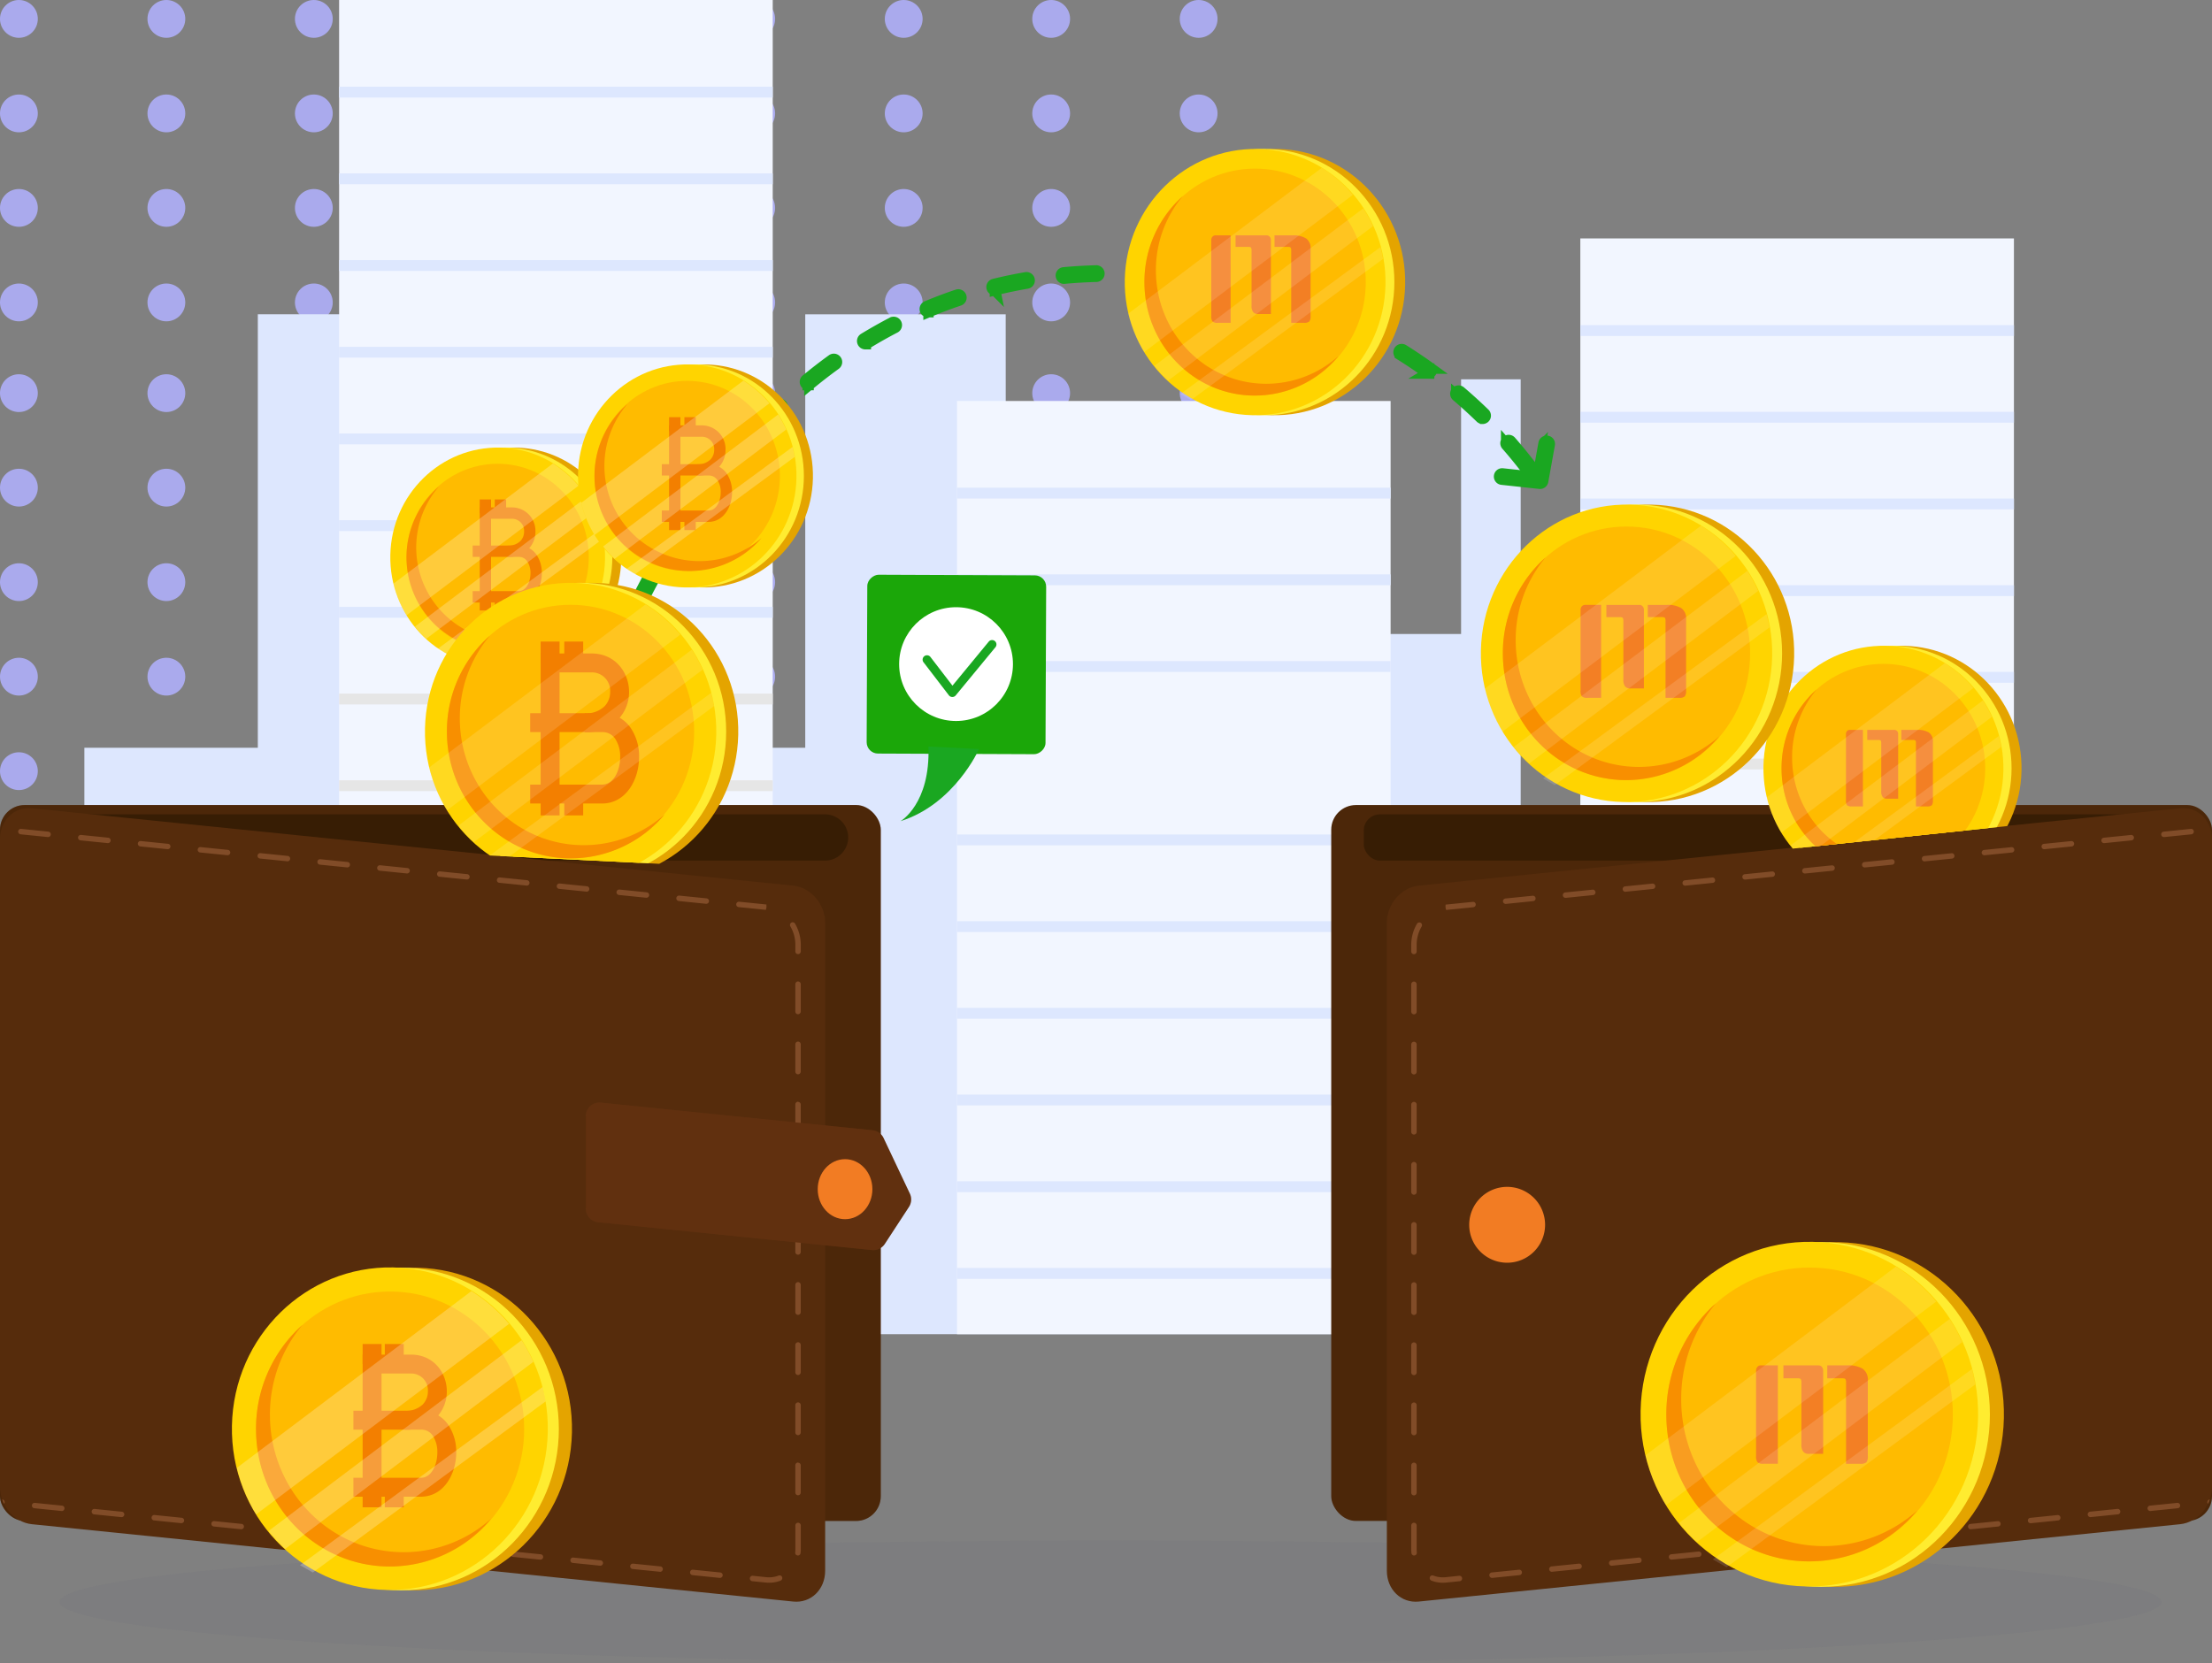 <svg id="Layer_1" data-name="Layer 1" xmlns="http://www.w3.org/2000/svg" xmlns:xlink="http://www.w3.org/1999/xlink" viewBox="0 0 585.001 439.999"><rect x="0" y="0" width="585.001" height="439.999" fill="#808080" stroke="none"/><defs><style>.cls-1{fill:none;}.cls-2{fill:#aaaaed;}.cls-3{fill:#dde7fe;}.cls-4{fill:#f2f6ff;}.cls-5{fill:#e6e6e6;}.cls-6{fill:#dde7ff;}.cls-7{fill:#6c6c7c;opacity:0.15;}.cls-14,.cls-18,.cls-31,.cls-7{isolation:isolate;}.cls-8{fill:#1ba709;}.cls-11,.cls-12,.cls-9{fill:#1aa721;}.cls-10{fill:#fff;}.cls-11,.cls-12{stroke:#1aa721;}.cls-11{stroke-width:3px;}.cls-12{stroke-width:2px;}.cls-13{fill:#562c0c;}.cls-14,.cls-15{fill:#371d04;}.cls-14{opacity:0.3;}.cls-16{fill:#814c28;}.cls-17{fill:#793c13;}.cls-18{opacity:0.2;}.cls-19{fill:#f27c23;}.cls-20{fill:#e4a400;}.cls-21{fill:#ffec30;}.cls-22{fill:#ffd400;}.cls-23{fill:#fb0;}.cls-24{fill:#f88f00;}.cls-25{fill:#f37f00;}.cls-26{opacity:0.231;}.cls-27{clip-path:url(#clip-path);}.cls-28{opacity:0.127;}.cls-29{fill:#4c2709;}.cls-30{clip-path:url(#clip-path-2);}.cls-32{fill:#f37f24;}</style><clipPath id="clip-path"><polygon class="cls-1" points="111.533 225.428 193.191 229.428 199.667 156.135 115.159 151.361 111.533 198.028 111.533 225.428"/></clipPath><clipPath id="clip-path-2"><polygon class="cls-1" points="465.67 225.377 534.859 218.1 534.859 170.616 477.015 170.616 464.023 191.633 465.67 225.377"/></clipPath></defs><g id="Group_3063" data-name="Group 3063"><circle id="Ellipse_9" data-name="Ellipse 9" class="cls-2" cx="44" cy="104" r="5"/><circle id="Ellipse_231" data-name="Ellipse 231" class="cls-2" cx="5" cy="104" r="5"/><circle id="Ellipse_120" data-name="Ellipse 120" class="cls-2" cx="44" cy="154" r="5"/><circle id="Ellipse_239" data-name="Ellipse 239" class="cls-2" cx="5" cy="154" r="5"/><circle id="Ellipse_205" data-name="Ellipse 205" class="cls-2" cx="44" cy="204" r="5"/><circle id="Ellipse_241" data-name="Ellipse 241" class="cls-2" cx="5" cy="204" r="5"/><circle id="Ellipse_65" data-name="Ellipse 65" class="cls-2" cx="200" cy="104" r="5"/><circle id="Ellipse_124" data-name="Ellipse 124" class="cls-2" cx="200" cy="154" r="5"/><circle id="Ellipse_213" data-name="Ellipse 213" class="cls-2" cx="200" cy="204" r="5"/><circle id="Ellipse_37" data-name="Ellipse 37" class="cls-2" cx="122" cy="104" r="5"/><circle id="Ellipse_121" data-name="Ellipse 121" class="cls-2" cx="122" cy="154" r="5"/><circle id="Ellipse_207" data-name="Ellipse 207" class="cls-2" cx="122" cy="204" r="5"/><circle id="Ellipse_66" data-name="Ellipse 66" class="cls-2" cx="278" cy="104" r="5"/><circle id="Ellipse_125" data-name="Ellipse 125" class="cls-2" cx="278" cy="154" r="5"/><circle id="Ellipse_217" data-name="Ellipse 217" class="cls-2" cx="278" cy="204" r="5"/><circle id="Ellipse_23" data-name="Ellipse 23" class="cls-2" cx="83" cy="104" r="5"/><circle id="Ellipse_122" data-name="Ellipse 122" class="cls-2" cx="83" cy="154" r="5"/><circle id="Ellipse_206" data-name="Ellipse 206" class="cls-2" cx="83" cy="204" r="5"/><circle id="Ellipse_67" data-name="Ellipse 67" class="cls-2" cx="239" cy="104" r="5"/><circle id="Ellipse_126" data-name="Ellipse 126" class="cls-2" cx="239" cy="154" r="5"/><circle id="Ellipse_215" data-name="Ellipse 215" class="cls-2" cx="239" cy="204" r="5"/><circle id="Ellipse_38" data-name="Ellipse 38" class="cls-2" cx="161" cy="104" r="5"/><circle id="Ellipse_123" data-name="Ellipse 123" class="cls-2" cx="161" cy="154" r="5"/><circle id="Ellipse_211" data-name="Ellipse 211" class="cls-2" cx="161" cy="204" r="5"/><circle id="Ellipse_68" data-name="Ellipse 68" class="cls-2" cx="317" cy="104" r="5"/><circle id="Ellipse_134" data-name="Ellipse 134" class="cls-2" cx="317" cy="154" r="5"/><circle id="Ellipse_219" data-name="Ellipse 219" class="cls-2" cx="317" cy="204" r="5"/><circle id="Ellipse_15" data-name="Ellipse 15" class="cls-2" cx="44" cy="5" r="5"/><circle id="Ellipse_232" data-name="Ellipse 232" class="cls-2" cx="5" cy="5" r="5"/><circle id="Ellipse_43" data-name="Ellipse 43" class="cls-2" cx="200" cy="5" r="5"/><circle id="Ellipse_27" data-name="Ellipse 27" class="cls-2" cx="122" cy="5" r="5"/><circle id="Ellipse_51" data-name="Ellipse 51" class="cls-2" cx="278" cy="5" r="5"/><circle id="Ellipse_19" data-name="Ellipse 19" class="cls-2" cx="83" cy="5" r="5"/><circle id="Ellipse_44" data-name="Ellipse 44" class="cls-2" cx="239" cy="5" r="5"/><circle id="Ellipse_28" data-name="Ellipse 28" class="cls-2" cx="161" cy="5" r="5"/><circle id="Ellipse_59" data-name="Ellipse 59" class="cls-2" cx="317" cy="5" r="5"/><circle id="Ellipse_12" data-name="Ellipse 12" class="cls-2" cx="44" cy="55" r="5"/><circle id="Ellipse_233" data-name="Ellipse 233" class="cls-2" cx="5" cy="55" r="5"/><circle id="Ellipse_45" data-name="Ellipse 45" class="cls-2" cx="200" cy="55" r="5"/><circle id="Ellipse_33" data-name="Ellipse 33" class="cls-2" cx="122" cy="55" r="5"/><circle id="Ellipse_52" data-name="Ellipse 52" class="cls-2" cx="278" cy="55" r="5"/><circle id="Ellipse_21" data-name="Ellipse 21" class="cls-2" cx="83" cy="55" r="5"/><circle id="Ellipse_46" data-name="Ellipse 46" class="cls-2" cx="239" cy="55" r="5"/><circle id="Ellipse_34" data-name="Ellipse 34" class="cls-2" cx="161" cy="55" r="5"/><circle id="Ellipse_60" data-name="Ellipse 60" class="cls-2" cx="317" cy="55" r="5"/><circle id="Ellipse_10" data-name="Ellipse 10" class="cls-2" cx="44" cy="129" r="5"/><circle id="Ellipse_235" data-name="Ellipse 235" class="cls-2" cx="5" cy="129" r="5"/><circle id="Ellipse_127" data-name="Ellipse 127" class="cls-2" cx="44" cy="179" r="5"/><circle id="Ellipse_240" data-name="Ellipse 240" class="cls-2" cx="5" cy="179" r="5"/><circle id="Ellipse_208" data-name="Ellipse 208" class="cls-2" cx="44" cy="229" r="5"/><circle id="Ellipse_242" data-name="Ellipse 242" class="cls-2" cx="5" cy="229" r="5"/><circle id="Ellipse_69" data-name="Ellipse 69" class="cls-2" cx="200" cy="129" r="5"/><circle id="Ellipse_128" data-name="Ellipse 128" class="cls-2" cx="200" cy="179" r="5"/><circle id="Ellipse_214" data-name="Ellipse 214" class="cls-2" cx="200" cy="229" r="5"/><circle id="Ellipse_39" data-name="Ellipse 39" class="cls-2" cx="122" cy="129" r="5"/><circle id="Ellipse_129" data-name="Ellipse 129" class="cls-2" cx="122" cy="179" r="5"/><circle id="Ellipse_209" data-name="Ellipse 209" class="cls-2" cx="122" cy="229" r="5"/><circle id="Ellipse_70" data-name="Ellipse 70" class="cls-2" cx="278" cy="129" r="5"/><circle id="Ellipse_130" data-name="Ellipse 130" class="cls-2" cx="278" cy="179" r="5"/><circle id="Ellipse_218" data-name="Ellipse 218" class="cls-2" cx="278" cy="229" r="5"/><circle id="Ellipse_24" data-name="Ellipse 24" class="cls-2" cx="83" cy="129" r="5"/><circle id="Ellipse_131" data-name="Ellipse 131" class="cls-2" cx="83" cy="179" r="5"/><circle id="Ellipse_210" data-name="Ellipse 210" class="cls-2" cx="83" cy="229" r="5"/><circle id="Ellipse_71" data-name="Ellipse 71" class="cls-2" cx="239" cy="129" r="5"/><circle id="Ellipse_132" data-name="Ellipse 132" class="cls-2" cx="239" cy="179" r="5"/><circle id="Ellipse_216" data-name="Ellipse 216" class="cls-2" cx="239" cy="229" r="5"/><circle id="Ellipse_40" data-name="Ellipse 40" class="cls-2" cx="161" cy="129" r="5"/><circle id="Ellipse_133" data-name="Ellipse 133" class="cls-2" cx="161" cy="179" r="5"/><circle id="Ellipse_212" data-name="Ellipse 212" class="cls-2" cx="161" cy="229" r="5"/><circle id="Ellipse_72" data-name="Ellipse 72" class="cls-2" cx="317" cy="129" r="5"/><circle id="Ellipse_135" data-name="Ellipse 135" class="cls-2" cx="317" cy="179" r="5"/><circle id="Ellipse_220" data-name="Ellipse 220" class="cls-2" cx="317" cy="229" r="5"/><circle id="Ellipse_16" data-name="Ellipse 16" class="cls-2" cx="44" cy="30" r="5"/><circle id="Ellipse_236" data-name="Ellipse 236" class="cls-2" cx="5" cy="30" r="5"/><circle id="Ellipse_48" data-name="Ellipse 48" class="cls-2" cx="200" cy="30" r="5"/><circle id="Ellipse_31" data-name="Ellipse 31" class="cls-2" cx="122" cy="30" r="5"/><circle id="Ellipse_54" data-name="Ellipse 54" class="cls-2" cx="278" cy="30" r="5"/><circle id="Ellipse_20" data-name="Ellipse 20" class="cls-2" cx="83" cy="30" r="5"/><circle id="Ellipse_49" data-name="Ellipse 49" class="cls-2" cx="239" cy="30" r="5"/><circle id="Ellipse_32" data-name="Ellipse 32" class="cls-2" cx="161" cy="30" r="5"/><circle id="Ellipse_62" data-name="Ellipse 62" class="cls-2" cx="317" cy="30" r="5"/><circle id="Ellipse_11" data-name="Ellipse 11" class="cls-2" cx="44" cy="80" r="5"/><circle id="Ellipse_237" data-name="Ellipse 237" class="cls-2" cx="5" cy="80" r="5"/><circle id="Ellipse_56" data-name="Ellipse 56" class="cls-2" cx="200" cy="80" r="5"/><circle id="Ellipse_35" data-name="Ellipse 35" class="cls-2" cx="122" cy="80" r="5"/><circle id="Ellipse_57" data-name="Ellipse 57" class="cls-2" cx="278" cy="80" r="5"/><circle id="Ellipse_22" data-name="Ellipse 22" class="cls-2" cx="83" cy="80" r="5"/><circle id="Ellipse_58" data-name="Ellipse 58" class="cls-2" cx="239" cy="80" r="5"/><circle id="Ellipse_36" data-name="Ellipse 36" class="cls-2" cx="161" cy="80" r="5"/><circle id="Ellipse_63" data-name="Ellipse 63" class="cls-2" cx="317" cy="80" r="5"/></g><g id="Background_Complete" data-name="Background Complete"><g id="Group_3154" data-name="Group 3154"><g id="Group_3150" data-name="Group 3150"><path id="Path_5332" data-name="Path 5332" class="cls-3" d="M513.984,352.94V217.883H402.175V100.341H386.408V167.71h-43V149.078H266l-.028-65.938h-53.01V197.81h-51.6V83.139H68.184V197.81H22.314V352.94Z"/><g id="Group_3149" data-name="Group 3149"><g id="Group_3121" data-name="Group 3121"><g id="Group_3105" data-name="Group 3105"><rect id="Rectangle_749" data-name="Rectangle 749" class="cls-4" x="89.686" width="114.675" height="352.94"/></g><g id="Group_3106" data-name="Group 3106"><rect id="Rectangle_750" data-name="Rectangle 750" class="cls-3" x="89.686" y="22.935" width="114.675" height="2.867"/></g><g id="Group_3107" data-name="Group 3107"><rect id="Rectangle_751" data-name="Rectangle 751" class="cls-3" x="89.686" y="45.87" width="114.675" height="2.867"/></g><g id="Group_3108" data-name="Group 3108"><rect id="Rectangle_752" data-name="Rectangle 752" class="cls-3" x="89.686" y="68.805" width="114.675" height="2.867"/></g><g id="Group_3109" data-name="Group 3109"><rect id="Rectangle_753" data-name="Rectangle 753" class="cls-3" x="89.686" y="91.74" width="114.675" height="2.867"/></g><g id="Group_3110" data-name="Group 3110"><rect id="Rectangle_754" data-name="Rectangle 754" class="cls-3" x="89.686" y="114.675" width="114.675" height="2.867"/></g><g id="Group_3111" data-name="Group 3111"><rect id="Rectangle_755" data-name="Rectangle 755" class="cls-3" x="89.686" y="137.61" width="114.675" height="2.867"/></g><g id="Group_3112" data-name="Group 3112"><rect id="Rectangle_756" data-name="Rectangle 756" class="cls-3" x="89.686" y="160.545" width="114.675" height="2.867"/></g><g id="Group_3113" data-name="Group 3113"><rect id="Rectangle_757" data-name="Rectangle 757" class="cls-5" x="89.686" y="183.48" width="114.675" height="2.867"/></g><g id="Group_3114" data-name="Group 3114"><rect id="Rectangle_758" data-name="Rectangle 758" class="cls-5" x="89.686" y="206.415" width="114.675" height="2.867"/></g><g id="Group_3115" data-name="Group 3115"><rect id="Rectangle_759" data-name="Rectangle 759" class="cls-5" x="89.686" y="229.35" width="114.675" height="2.867"/></g><g id="Group_3116" data-name="Group 3116"><rect id="Rectangle_760" data-name="Rectangle 760" class="cls-5" x="89.686" y="252.286" width="114.675" height="2.867"/></g><g id="Group_3117" data-name="Group 3117"><rect id="Rectangle_761" data-name="Rectangle 761" class="cls-5" x="89.686" y="275.221" width="114.675" height="2.867"/></g><g id="Group_3118" data-name="Group 3118"><rect id="Rectangle_762" data-name="Rectangle 762" class="cls-5" x="89.686" y="298.156" width="114.675" height="2.867"/></g><g id="Group_3119" data-name="Group 3119"><rect id="Rectangle_763" data-name="Rectangle 763" class="cls-5" x="89.686" y="321.091" width="114.675" height="2.867"/></g><g id="Group_3120" data-name="Group 3120"><rect id="Rectangle_764" data-name="Rectangle 764" class="cls-5" x="89.686" y="344.026" width="114.675" height="2.867"/></g></g><g id="Group_3134" data-name="Group 3134"><g id="Group_3123" data-name="Group 3123"><g id="Group_3122" data-name="Group 3122"><rect id="Rectangle_765" data-name="Rectangle 765" class="cls-5" x="253.098" y="197.815" width="114.675" height="2.867"/></g></g><g id="Group_3124" data-name="Group 3124"><rect id="Rectangle_766" data-name="Rectangle 766" class="cls-4" x="253.098" y="106.075" width="114.675" height="246.865"/></g><g id="Group_3125" data-name="Group 3125"><rect id="Rectangle_767" data-name="Rectangle 767" class="cls-3" x="253.098" y="129.01" width="114.675" height="2.867"/></g><g id="Group_3126" data-name="Group 3126"><rect id="Rectangle_768" data-name="Rectangle 768" class="cls-3" x="253.098" y="151.945" width="114.675" height="2.867"/></g><g id="Group_3127" data-name="Group 3127"><rect id="Rectangle_769" data-name="Rectangle 769" class="cls-3" x="253.098" y="174.88" width="114.675" height="2.867"/></g><g id="Group_3128" data-name="Group 3128"><rect id="Rectangle_770" data-name="Rectangle 770" class="cls-3" x="253.098" y="220.75" width="114.675" height="2.867"/></g><g id="Group_3129" data-name="Group 3129"><rect id="Rectangle_771" data-name="Rectangle 771" class="cls-3" x="253.098" y="243.685" width="114.675" height="2.867"/></g><g id="Group_3130" data-name="Group 3130"><rect id="Rectangle_772" data-name="Rectangle 772" class="cls-3" x="253.098" y="266.62" width="114.675" height="2.867"/></g><g id="Group_3131" data-name="Group 3131"><rect id="Rectangle_773" data-name="Rectangle 773" class="cls-3" x="253.098" y="289.555" width="114.675" height="2.867"/></g><g id="Group_3132" data-name="Group 3132"><rect id="Rectangle_774" data-name="Rectangle 774" class="cls-3" x="253.098" y="312.49" width="114.675" height="2.867"/></g><g id="Group_3133" data-name="Group 3133"><rect id="Rectangle_775" data-name="Rectangle 775" class="cls-3" x="253.098" y="335.425" width="114.675" height="2.867"/></g></g><g id="Group_3148" data-name="Group 3148"><g id="Group_3135" data-name="Group 3135"><rect id="Rectangle_776" data-name="Rectangle 776" class="cls-4" x="417.944" y="63.071" width="114.675" height="289.868"/></g><g id="Group_3136" data-name="Group 3136"><rect id="Rectangle_777" data-name="Rectangle 777" class="cls-6" x="417.944" y="86.006" width="114.675" height="2.867"/></g><g id="Group_3137" data-name="Group 3137"><rect id="Rectangle_778" data-name="Rectangle 778" class="cls-6" x="417.944" y="108.941" width="114.675" height="2.867"/></g><g id="Group_3138" data-name="Group 3138"><rect id="Rectangle_779" data-name="Rectangle 779" class="cls-6" x="417.944" y="131.876" width="114.675" height="2.867"/></g><g id="Group_3139" data-name="Group 3139"><rect id="Rectangle_780" data-name="Rectangle 780" class="cls-6" x="417.944" y="154.811" width="114.675" height="2.867"/></g><g id="Group_3140" data-name="Group 3140"><rect id="Rectangle_781" data-name="Rectangle 781" class="cls-6" x="417.944" y="177.746" width="114.675" height="2.867"/></g><g id="Group_3141" data-name="Group 3141"><rect id="Rectangle_782" data-name="Rectangle 782" class="cls-5" x="417.944" y="200.681" width="114.675" height="2.867"/></g><g id="Group_3142" data-name="Group 3142"><rect id="Rectangle_783" data-name="Rectangle 783" class="cls-5" x="417.944" y="223.616" width="114.675" height="2.867"/></g><g id="Group_3143" data-name="Group 3143"><rect id="Rectangle_784" data-name="Rectangle 784" class="cls-5" x="417.944" y="246.551" width="114.675" height="2.867"/></g><g id="Group_3144" data-name="Group 3144"><rect id="Rectangle_785" data-name="Rectangle 785" class="cls-5" x="417.944" y="269.486" width="114.675" height="2.867"/></g><g id="Group_3145" data-name="Group 3145"><rect id="Rectangle_786" data-name="Rectangle 786" class="cls-5" x="417.944" y="292.421" width="114.675" height="2.867"/></g><g id="Group_3146" data-name="Group 3146"><rect id="Rectangle_787" data-name="Rectangle 787" class="cls-5" x="417.944" y="315.357" width="114.675" height="2.867"/></g><g id="Group_3147" data-name="Group 3147"><rect id="Rectangle_788" data-name="Rectangle 788" class="cls-5" x="417.944" y="338.292" width="114.675" height="2.867"/></g></g></g></g></g></g><g id="Shadow"><ellipse id="_Path_" data-name=" Path " class="cls-7" cx="293.697" cy="423.768" rx="277.929" ry="16.231"/></g><g id="Speech_bubbles" data-name="Speech bubbles"><g id="Group_3171" data-name="Group 3171"><g id="Group_3169" data-name="Group 3169"><rect id="Rectangle_794" data-name="Rectangle 794" class="cls-8" x="229.287" y="152.121" width="47.304" height="47.304" rx="3" transform="translate(76.134 427.993) rotate(-89.766)"/><path id="Path_5371" data-name="Path 5371" class="cls-9" d="M258.923,198.145s-6.448,14.575-20.765,19.081c0,0,7.929-4.531,7.382-19.745Z"/><circle id="Ellipse_317" data-name="Ellipse 317" class="cls-10" cx="252.843" cy="175.677" r="15.051"/><path id="Path_5372" data-name="Path 5372" class="cls-9" d="M251.866,184.38h-.021a1.16,1.16,0,0,1-.9-.452l-6.653-8.67a1.153,1.153,0,1,1,1.761-1.488.98.98,0,0,1,.068.088l5.772,7.521L261.5,169.72a1.154,1.154,0,0,1,1.781,1.467L252.754,183.96A1.156,1.156,0,0,1,251.866,184.38Z"/></g></g></g><g id="Wallet_1" data-name="Wallet 1"><g id="Group_3162" data-name="Group 3162"><g id="Group_3155" data-name="Group 3155"><path id="Path_5344" data-name="Path 5344" class="cls-11" d="M154.94,195.286a.717.717,0,0,1-.724-.708.693.693,0,0,1,.024-.192c.009-.03.831-3.171,2.6-8.324a.717.717,0,1,1,1.372.418c0,.016-.01.031-.016.046-1.75,5.1-2.562,8.191-2.57,8.221A.717.717,0,0,1,154.94,195.286Zm6.088-17.706a.729.729,0,0,1-.265-.05.719.719,0,0,1-.4-.933c1.058-2.652,2.187-5.334,3.357-7.971a.717.717,0,0,1,1.31.582c-1.163,2.62-2.285,5.285-3.336,7.921A.717.717,0,0,1,161.028,177.58Zm7.627-17.046a.716.716,0,0,1-.642-1.035c1.28-2.57,2.626-5.147,4-7.663a.717.717,0,0,1,1.257.689c-1.367,2.5-2.706,5.06-3.976,7.612a.718.718,0,0,1-.639.4Zm9.023-16.334a.716.716,0,0,1-.611-1.091c1.509-2.47,3.079-4.918,4.664-7.276a.717.717,0,0,1,1.19.8c-1.574,2.341-3.132,4.771-4.631,7.223a.714.714,0,0,1-.611.344Zm10.468-15.437a.718.718,0,0,1-.572-1.148c1.743-2.315,3.546-4.6,5.363-6.777a.717.717,0,0,1,1.147.86.647.647,0,0,1-.047.057c-1.8,2.163-3.589,4.425-5.318,6.721a.713.713,0,0,1-.572.287Zm216.286-4.146a.718.718,0,0,1-.572-.284c-1.722-2.261-3.541-4.49-5.407-6.622a.717.717,0,1,1,1.079-.945c1.888,2.159,3.727,4.412,5.469,6.7a.717.717,0,0,1-.569,1.151ZM200.14,114.492a.718.718,0,0,1-.522-1.208c1.988-2.11,4.039-4.171,6.1-6.125a.716.716,0,0,1,.986,1.039h0c-2.038,1.937-4.071,3.978-6.039,6.069A.723.723,0,0,1,200.14,114.492Zm191.951-3.826a.712.712,0,0,1-.5-.2c-2.034-1.982-4.161-3.919-6.326-5.76a.716.716,0,0,1,.929-1.091c2.187,1.859,4.34,3.819,6.4,5.824a.717.717,0,0,1-.5,1.23Zm-178.369-8.92a.717.717,0,0,1-.457-1.27c2.229-1.838,4.528-3.617,6.836-5.287a.717.717,0,0,1,.84,1.163h0c-2.282,1.651-4.557,3.412-6.763,5.231A.723.723,0,0,1,213.722,101.746Zm164.114-3.054a.716.716,0,0,1-.419-.136c-2.3-1.66-4.687-3.265-7.1-4.769a.717.717,0,0,1,.758-1.217c2.437,1.522,4.851,3.145,7.176,4.824a.717.717,0,0,1-.42,1.3ZM228.863,90.933a.717.717,0,0,1-.376-1.329c2.463-1.5,5-2.934,7.524-4.249a.717.717,0,1,1,.661,1.273h0c-2.5,1.3-5,2.711-7.437,4.2a.715.715,0,0,1-.372.1Zm133.129-2.015a.708.708,0,0,1-.331-.082c-2.509-1.309-5.1-2.554-7.706-3.7a.717.717,0,0,1,.578-1.312c2.633,1.161,5.255,2.421,7.792,3.744a.718.718,0,0,1-.333,1.353ZM245.416,82.463a.716.716,0,0,1-.277-1.378c2.65-1.109,5.371-2.133,8.085-3.045a.717.717,0,0,1,.456,1.359c-2.681.9-5.368,1.912-7.987,3.007a.711.711,0,0,1-.277.053Zm99.505-.972a.751.751,0,0,1-.239-.042c-2.656-.945-5.4-1.822-8.145-2.61a.717.717,0,0,1,.394-1.378h0c2.778.8,5.547,1.683,8.231,2.636a.717.717,0,0,1-.241,1.393Zm-81.852-4.842a.717.717,0,0,1-.171-1.413c2.765-.678,5.609-1.27,8.453-1.76a.716.716,0,1,1,.244,1.412c-2.811.484-5.622,1.069-8.355,1.742a.818.818,0,0,1-.171.015ZM327,76.44a.68.68,0,0,1-.149-.016c-2.761-.586-5.593-1.1-8.417-1.538a.717.717,0,1,1,.218-1.418c2.851.439,5.711.96,8.5,1.554a.717.717,0,0,1-.149,1.418Zm-18.414-2.749h-.065c-2.811-.249-5.686-.429-8.543-.533a.716.716,0,0,1-.689-.742h0a.73.73,0,0,1,.741-.689c2.883.1,5.783.285,8.619.538a.717.717,0,0,1-.063,1.431ZM281.4,73.6a.717.717,0,0,1-.063-1.431c2.825-.259,5.727-.43,8.622-.509A.717.717,0,0,1,290,73.089c-2.865.077-5.735.247-8.532.5Z"/><path id="Path_5345" data-name="Path 5345" class="cls-12" d="M407.3,128.352a1.1,1.1,0,0,1-.128-.007l-10.019-1.081a1.2,1.2,0,0,1-1.07-1.317v-.008a1.188,1.188,0,0,1,1.295-1.072l.032,0,8.9.956,1.548-8.6a1.205,1.205,0,0,1,2.375.412l0,.014-1.748,9.7A1.2,1.2,0,0,1,407.3,128.352Z"/></g><rect id="Rectangle_789" data-name="Rectangle 789" class="cls-13" y="212.959" width="232.933" height="189.389" rx="6.536"/><rect id="Rectangle_790" data-name="Rectangle 790" class="cls-14" y="212.959" width="232.933" height="189.389" rx="6.536"/><path id="Path_5346" data-name="Path 5346" class="cls-15" d="M224.317,221.533a6.118,6.118,0,0,1-6.106,6.121H16.081a6.114,6.114,0,0,1,0-12.227h202.13A6.111,6.111,0,0,1,224.317,221.533Z"/><path id="Path_5355" data-name="Path 5355" class="cls-13" d="M209.789,234.282,8.439,213.816C3.779,213.343,0,216.991,0,221.965V393.341c0,4.974,3.779,9.39,8.439,9.865l201.35,20.461c4.66.474,8.439-3.175,8.439-8.149V244.147C218.224,239.167,214.446,234.755,209.789,234.282Z"/><g id="Group_3160" data-name="Group 3160"><path id="Path_5356" data-name="Path 5356" class="cls-16" d="M12.785,220,5.6,219.268a.713.713,0,0,0-.787.631v.014a.72.72,0,0,0,.631.788l7.2.731h.072A.718.718,0,0,0,12.79,220ZM28.61,221.6l-7.182-.731a.721.721,0,0,0-.158,1.433l7.2.731h.072a.718.718,0,0,0,.072-1.433Zm15.825,1.62-7.182-.731a.7.7,0,0,0-.785.6l0,.028a.713.713,0,0,0,.627.788h0l7.2.731h.066a.716.716,0,0,0,.717-.645.7.7,0,0,0-.623-.769l-.021,0Zm15.827,1.6-7.2-.731a.7.7,0,0,0-.773.619v.012a.713.713,0,0,0,.627.788h0l7.2.731h.072a.711.711,0,0,0,.072-1.419Zm15.825,1.6-7.2-.731a.708.708,0,0,0-.773.636v.009a.7.7,0,0,0,.619.773h.012l7.2.731a.163.163,0,0,0,.072.014.728.728,0,0,0,.717-.645.713.713,0,0,0-.635-.783h-.012Zm15.825,1.605-7.2-.731a.708.708,0,0,0-.773.636v.009a.72.72,0,0,0,.631.788l7.2.731h.072a.718.718,0,0,0,.072-1.433Zm15.825,1.6-7.2-.731a.72.72,0,0,0-.147,1.433h0l7.2.731h.072a.718.718,0,0,0,.072-1.433Zm15.825,1.62-7.2-.731a.691.691,0,0,0-.771.6l0,.03a.713.713,0,0,0,.627.788h0l7.2.731h.072a.716.716,0,0,0,.717-.645.7.7,0,0,0-.624-.768l-.022,0Zm15.825,1.6-7.2-.731a.691.691,0,0,0-.771.6l0,.03a.7.7,0,0,0,.6.785l.028,0,7.2.731a.61.61,0,0,1,.072.014.728.728,0,0,0,.717-.645.713.713,0,0,0-.637-.782h-.01Zm15.825,1.605-7.182-.731a.706.706,0,0,0-.785.619l0,.026a.7.7,0,0,0,.619.773h.012l7.2.731a.163.163,0,0,0,.072.014.728.728,0,0,0,.717-.645.713.713,0,0,0-.637-.782h-.013Zm15.825,1.6-7.2-.731a.72.72,0,1,0-.143,1.433l7.2.731h.072a.718.718,0,0,0,.072-1.433Zm15.825,1.6-7.2-.731a.72.72,0,0,0-.147,1.433h0l7.2.731h.072a.718.718,0,0,0,.072-1.433Zm15.825,1.62-7.2-.731a.7.7,0,0,0-.773.619v.012a.713.713,0,0,0,.627.788h0l7.21.731.158-.7Zm7.569,5.06a.724.724,0,0,0-.989-.258.736.736,0,0,0-.244.989,9.481,9.481,0,0,1,1.319,4.788v1.82a.71.71,0,0,0,.694.726h.026a.718.718,0,0,0,.717-.717v-1.82a10.96,10.96,0,0,0-1.523-5.522Zm.8,15.295a.719.719,0,0,0-.717.717v7.239a.718.718,0,0,0,.717.717.728.728,0,0,0,.717-.717v-7.239a.728.728,0,0,0-.711-.711Zm0,15.911a.71.71,0,0,0-.717.7v7.239a.71.71,0,0,0,.7.717h.014a.719.719,0,0,0,.717-.717v-7.225a.718.718,0,0,0-.711-.711Zm0,15.911a.71.71,0,0,0-.717.7v7.245a.71.71,0,0,0,.7.717h.014a.719.719,0,0,0,.717-.717V292.2a.719.719,0,0,0-.711-.717Zm0,15.9a.719.719,0,0,0-.717.717v7.239a.718.718,0,0,0,.717.717.728.728,0,0,0,.717-.717V308.1a.728.728,0,0,0-.711-.714Zm0,15.911a.71.71,0,0,0-.717.7v7.239a.71.71,0,0,0,.7.717h.014a.719.719,0,0,0,.717-.717v-7.225a.719.719,0,0,0-.711-.714Zm0,15.911a.71.71,0,0,0-.717.7v7.239a.71.71,0,0,0,.7.717h.014a.719.719,0,0,0,.717-.717v-7.225a.719.719,0,0,0-.711-.714Zm0,15.9a.719.719,0,0,0-.717.717v7.239a.718.718,0,0,0,.717.717.728.728,0,0,0,.717-.717v-7.239a.728.728,0,0,0-.711-.717Zm0,15.911a.71.71,0,0,0-.717.7v7.253a.718.718,0,0,0,.717.717.728.728,0,0,0,.717-.717v-7.241a.719.719,0,0,0-.711-.715Zm0,15.911a.71.71,0,0,0-.717.7v7.239a.71.71,0,0,0,.7.717h.014a.719.719,0,0,0,.717-.717V387.64a.718.718,0,0,0-.711-.713ZM.644,396.657c-.029,0-.043-.014-.072-.014a8.237,8.237,0,0,0,.473,1.161.538.538,0,0,0,.172-.3A.73.73,0,0,0,.644,396.657ZM16.4,398.291l-7.2-.731a.713.713,0,0,0-.136,1.419l7.2.731a.163.163,0,0,0,.072.014.728.728,0,0,0,.717-.645.713.713,0,0,0-.632-.786l-.022,0ZM32.223,399.9l-7.2-.731a.7.7,0,0,0-.772.62l0,.025a.72.72,0,0,0,.631.788l7.2.731h.072a.718.718,0,0,0,.072-1.433Zm15.825,1.6-7.2-.731A.72.72,0,0,0,40.7,402.2h0l7.2.731h.072a.718.718,0,0,0,.072-1.433Zm15.825,1.62-7.2-.731a.7.7,0,0,0-.773.619v.012a.713.713,0,0,0,.627.788h0l7.2.731H63.8a.716.716,0,0,0,.717-.645.7.7,0,0,0-.62-.772l-.026,0ZM79.7,404.726,72.5,404a.691.691,0,0,0-.771.6l0,.03a.713.713,0,0,0,.627.788h0l7.2.731h.072a.711.711,0,0,0,.072-1.419Zm15.825,1.605-7.2-.731a.713.713,0,1,0-.143,1.419h0l7.2.731a.163.163,0,0,0,.072.014.728.728,0,0,0,.717-.645.715.715,0,0,0-.632-.786h-.014Zm15.825,1.6-7.2-.731a.692.692,0,0,0-.77.6l0,.041a.72.72,0,0,0,.631.788l7.2.731h.072a.718.718,0,0,0,.072-1.434Zm15.825,1.605-7.2-.731a.72.72,0,0,0-.143,1.433l7.2.731h.072a.718.718,0,0,0,.072-1.433Zm83.889-6.721a.718.718,0,0,0-.717.717v6.25c0,.3-.014.616-.043.917a.7.7,0,0,0,.619.773h.012a.163.163,0,0,0,.072.014.716.716,0,0,0,.717-.645,8.553,8.553,0,0,0,.057-1.061v-6.25A.728.728,0,0,0,211.062,402.82ZM143,411.163l-7.2-.731a.691.691,0,0,0-.771.6l0,.03a.713.713,0,0,0,.627.788h0l7.2.731h.072a.716.716,0,0,0,.717-.645.7.7,0,0,0-.62-.771l-.029,0Zm15.825,1.6-7.2-.731a.691.691,0,0,0-.771.6l0,.03a.7.7,0,0,0,.6.785l.028,0,7.2.731a.61.61,0,0,1,.072.014.728.728,0,0,0,.717-.645.713.713,0,0,0-.631-.786l-.018,0Zm15.825,1.605-7.2-.731a.713.713,0,0,0-.143,1.419l7.2.731a.163.163,0,0,0,.072.014.728.728,0,0,0,.717-.645.713.713,0,0,0-.632-.785l-.017,0Zm15.825,1.605-7.2-.731a.7.7,0,0,0-.772.62l0,.025a.72.72,0,0,0,.631.788l7.2.731h.072a.718.718,0,0,0,.072-1.433Zm16.37,1.218a.712.712,0,0,0-.924-.4l-.008,0a6.928,6.928,0,0,1-3.225.43l-3.584-.373a.72.72,0,0,0-.143,1.433l3.584.358c.3.029.588.043.889.043a8.2,8.2,0,0,0,3.01-.559.724.724,0,0,0,.4-.93Z"/></g><g id="Group_3161" data-name="Group 3161"><path id="Path_5357" data-name="Path 5357" class="cls-17" d="M230.76,298.989l-71.845-7.3a3.629,3.629,0,0,0-3.981,3.239,3.513,3.513,0,0,0-.019.37v24.417a3.626,3.626,0,0,0,3.266,3.605l72.419,7.361a3.629,3.629,0,0,0,3.406-1.627l6.379-9.772a3.629,3.629,0,0,0,.241-3.533l-6.952-14.7A3.631,3.631,0,0,0,230.76,298.989Z"/><path id="Path_5358" data-name="Path 5358" class="cls-18" d="M230.76,298.989l-71.845-7.3a3.629,3.629,0,0,0-3.981,3.239,3.513,3.513,0,0,0-.019.37v24.417a3.626,3.626,0,0,0,3.266,3.605l72.419,7.361a3.629,3.629,0,0,0,3.406-1.627l6.379-9.772a3.629,3.629,0,0,0,.241-3.533l-6.952-14.7A3.631,3.631,0,0,0,230.76,298.989Z"/><path id="Path_5359" data-name="Path 5359" class="cls-19" d="M230.719,314.579c0,4.385-3.237,7.938-7.23,7.938s-7.23-3.553-7.23-7.938,3.237-7.94,7.23-7.94S230.719,310.194,230.719,314.579Z"/></g></g></g><g id="Group_3197" data-name="Group 3197"><g id="Group_2640" data-name="Group 2640"><g id="Group_2637" data-name="Group 2637"><ellipse id="Ellipse_293" data-name="Ellipse 293" class="cls-20" cx="135.908" cy="147.407" rx="29.005" ry="28.397" transform="translate(-14.452 280.039) rotate(-88.74)"/><path id="Path_4704" data-name="Path 4704" class="cls-21" d="M161.945,147.405c0,16.023-12.711,29.011-28.39,29.011s-28.387-12.986-28.387-29.011,12.711-29.011,28.391-29.011S161.945,131.383,161.945,147.405Z"/><ellipse id="Ellipse_294-2" data-name="Ellipse 294-2" class="cls-22" cx="131.62" cy="147.407" rx="29.005" ry="28.397" transform="translate(-18.646 275.753) rotate(-88.74)"/><path id="Path_4705" data-name="Path 4705" class="cls-23" d="M155.71,147.406c0,13.655-10.792,24.724-24.1,24.724s-24.1-11.069-24.1-24.724,10.791-24.724,24.1-24.724S155.71,133.751,155.71,147.406Z"/><path id="Path_4706" data-name="Path 4706" class="cls-24" d="M134.8,169.557a24.717,24.717,0,0,1-18.716-40.868,24.718,24.718,0,1,0,34.861,34.861A24.623,24.623,0,0,1,134.8,169.557Z"/></g><g id="Group_2661" data-name="Group 2661"><g id="Path_4734" data-name="Path 4734"><path class="cls-25" d="M137.133,159.378H125.008v-3h12.125c2.055,0,3.165-2.455,3.165-4.766a5.541,5.541,0,0,0-.861-3.13,2.647,2.647,0,0,0-2.3-1.165H125.008v-3h12.125a5.674,5.674,0,0,1,4.75,2.429,8.458,8.458,0,0,1,1.415,4.866C143.3,155.377,141.137,159.378,137.133,159.378Z"/></g><g id="Path_4735" data-name="Path 4735"><path class="cls-25" d="M129.869,157.878h-3V134.229h8.482a6.191,6.191,0,0,1,6.253,6.38,6.561,6.561,0,0,1-1.854,4.633,7.421,7.421,0,0,1-5.517,2.1v-3a4.592,4.592,0,0,0,3.374-1.195,3.586,3.586,0,0,0,1-2.534,3.185,3.185,0,0,0-3.253-3.38h-5.482Z"/></g><g id="Line_22" data-name="Line 22"><rect class="cls-25" x="126.869" y="132.12" width="3" height="3.609"/></g><g id="Line_23" data-name="Line 23"><rect class="cls-25" x="130.856" y="132.12" width="3" height="3.609"/></g><g id="Line_24" data-name="Line 24"><rect class="cls-25" x="126.869" y="157.879" width="3" height="3.609"/></g><g id="Line_25" data-name="Line 25"><rect class="cls-25" x="130.856" y="157.879" width="3" height="3.609"/></g></g></g><g id="Group_2662" data-name="Group 2662" class="cls-26"><path id="Path_4708" data-name="Path 4708" class="cls-10" d="M152.991,128.5l-45.467,34.264a29.122,29.122,0,0,1-3.46-8.375l42.155-31.774A28.406,28.406,0,0,1,152.991,128.5Z"/><path id="Path_4709" data-name="Path 4709" class="cls-10" d="M157.361,135.324l-44.614,33.648a28.463,28.463,0,0,1-3-3.229l45.5-34.312A27.267,27.267,0,0,1,157.361,135.324Z"/><path id="Path_4710" data-name="Path 4710" class="cls-10" d="M159.566,142.446l-41.855,30.765-2.3-1.321L159,139.86A25.151,25.151,0,0,1,159.566,142.446Z"/></g></g><g class="cls-27"><g id="Mask_Group_1" data-name="Mask Group 1"><g id="Group_3195" data-name="Group 3195"><g id="Group_2640-2" data-name="Group 2640-2"><g id="Group_2637-2" data-name="Group 2637-2"><ellipse id="Ellipse_293-2" data-name="Ellipse 293-2" class="cls-20" cx="156.728" cy="193.529" rx="39.347" ry="38.522" transform="translate(-40.201 345.963) rotate(-88.74)"/><path id="Path_4704-2" data-name="Path 4704-2" class="cls-21" d="M192.049,193.527c0,21.737-17.244,39.355-38.513,39.355s-38.51-17.618-38.51-39.355,17.243-39.355,38.514-39.355S192.049,171.792,192.049,193.527Z"/><ellipse id="Ellipse_294-3" data-name="Ellipse 294-3" class="cls-22" cx="150.911" cy="193.529" rx="39.347" ry="38.522" transform="translate(-45.89 340.148) rotate(-88.74)"/><path id="Path_4705-2" data-name="Path 4705-2" class="cls-23" d="M183.591,193.527c0,18.524-14.64,33.539-32.7,33.539s-32.7-15.015-32.7-33.539,14.638-33.539,32.7-33.539S183.591,175,183.591,193.527Z"/><path id="Path_4706-2" data-name="Path 4706-2" class="cls-24" d="M154.39,223.577c-18.106,0-32.783-15.016-32.783-33.54a33.843,33.843,0,0,1,7.965-21.9,33.773,33.773,0,0,0-11.377,25.39c0,18.524,14.677,33.539,32.784,33.539a32.4,32.4,0,0,0,24.82-11.638A32.219,32.219,0,0,1,154.39,223.577Z"/></g><g id="Group_2661-2" data-name="Group 2661-2"><g id="Path_4734-2" data-name="Path 4734-2"><path class="cls-25" d="M159.214,212.556H140.223v-5h18.991c3.121,0,4.806-3.769,4.806-7.314a8.507,8.507,0,0,0-1.321-4.814,4,4,0,0,0-3.485-1.762H140.223v-5h18.991a9.032,9.032,0,0,1,7.562,3.867,13.391,13.391,0,0,1,2.244,7.709C169.02,206.211,165.583,212.556,159.214,212.556Z"/></g><g id="Path_4735-2" data-name="Path 4735-2"><path class="cls-25" d="M147.987,210.055h-5V172.866h13.435c6.459,0,9.945,5.227,9.945,10.145a10.431,10.431,0,0,1-2.948,7.361,11.766,11.766,0,0,1-8.747,3.327v-5a7.052,7.052,0,0,0,5.177-1.826,5.463,5.463,0,0,0,1.518-3.862,4.846,4.846,0,0,0-4.945-5.145h-8.435Z"/></g><g id="Line_22-2" data-name="Line 22-2"><rect class="cls-25" x="142.987" y="169.713" width="5" height="5.654"/></g><g id="Line_23-2" data-name="Line 23-2"><rect class="cls-25" x="149.231" y="169.713" width="5" height="5.654"/></g><g id="Line_24-2" data-name="Line 24-2"><rect class="cls-25" x="142.987" y="210.056" width="5" height="5.653"/></g><g id="Line_25-2" data-name="Line 25-2"><rect class="cls-25" x="149.231" y="210.056" width="5" height="5.653"/></g></g></g><g id="Group_2662-2" data-name="Group 2662-2" class="cls-28"><path id="Path_4708-2" data-name="Path 4708-2" class="cls-10" d="M179.9,167.878l-61.678,46.481A39.489,39.489,0,0,1,113.531,203l57.186-43.1A38.535,38.535,0,0,1,179.9,167.878Z"/><path id="Path_4709-2" data-name="Path 4709-2" class="cls-10" d="M185.83,177.137l-60.522,45.645a38.676,38.676,0,0,1-4.068-4.381l61.728-46.543A36.911,36.911,0,0,1,185.83,177.137Z"/><path id="Path_4710-2" data-name="Path 4710-2" class="cls-10" d="M188.827,186.8,132.05,228.534l-3.113-1.792,59.126-43.451C188.373,184.444,188.627,185.608,188.827,186.8Z"/></g></g></g></g><g id="Group_3196" data-name="Group 3196"><g id="Group_2640-3" data-name="Group 2640-3"><g id="Group_2637-3" data-name="Group 2637-3"><ellipse id="Ellipse_293-3" data-name="Ellipse 293-3" class="cls-20" cx="186.116" cy="125.905" rx="29.502" ry="28.884" transform="translate(56.147 309.207) rotate(-88.74)"/><path id="Path_4704-3" data-name="Path 4704-3" class="cls-21" d="M212.6,125.9c0,16.3-12.929,29.508-28.877,29.508S154.849,142.2,154.849,125.9,167.777,96.4,183.727,96.4,212.6,109.606,212.6,125.9Z"/><ellipse id="Ellipse_294-4" data-name="Ellipse 294-4" class="cls-22" cx="181.755" cy="125.905" rx="29.502" ry="28.884" transform="translate(51.882 304.847) rotate(-88.74)"/><path id="Path_4705-3" data-name="Path 4705-3" class="cls-23" d="M206.259,125.9c0,13.889-10.977,25.147-24.517,25.147s-24.516-11.258-24.516-25.147,10.976-25.147,24.516-25.147S206.259,112.017,206.259,125.9Z"/><path id="Path_4706-3" data-name="Path 4706-3" class="cls-24" d="M184.988,148.435a25.141,25.141,0,0,1-19.037-41.568,25.142,25.142,0,1,0,35.458,35.458A25.039,25.039,0,0,1,184.988,148.435Z"/></g><g id="Group_2661-3" data-name="Group 2661-3"><g id="Path_4734-3" data-name="Path 4734-3"><path class="cls-25" d="M187.362,138.056H175.029v-3h12.333c2.107,0,3.245-2.511,3.245-4.873a5.656,5.656,0,0,0-.881-3.2,2.714,2.714,0,0,0-2.364-1.2H175.029v-3h12.333a5.745,5.745,0,0,1,4.81,2.46,8.57,8.57,0,0,1,1.435,4.935C193.607,134,191.418,138.056,187.362,138.056Z"/></g><g id="Path_4735-3" data-name="Path 4735-3"><path class="cls-25" d="M179.947,136.555h-3V112.527h8.6a6.272,6.272,0,0,1,6.335,6.464,6.656,6.656,0,0,1-1.879,4.7,7.526,7.526,0,0,1-5.593,2.123v-3a4.7,4.7,0,0,0,3.45-1.223,3.67,3.67,0,0,0,1.022-2.595,3.265,3.265,0,0,0-3.335-3.464h-5.6Z"/></g><g id="Line_22-3" data-name="Line 22-3"><rect class="cls-25" x="176.948" y="110.356" width="3" height="3.672"/></g><g id="Line_23-3" data-name="Line 23-3"><rect class="cls-25" x="181.003" y="110.356" width="3" height="3.672"/></g><g id="Line_24-3" data-name="Line 24-3"><rect class="cls-25" x="176.948" y="136.556" width="3" height="3.671"/></g><g id="Line_25-3" data-name="Line 25-3"><rect class="cls-25" x="181.003" y="136.556" width="3" height="3.671"/></g></g></g><g id="Group_2662-3" data-name="Group 2662-3" class="cls-26"><path id="Path_4708-3" data-name="Path 4708-3" class="cls-10" d="M203.491,106.673l-46.246,34.855a29.607,29.607,0,0,1-3.519-8.518L196.6,100.691A28.911,28.911,0,0,1,203.491,106.673Z"/><path id="Path_4709-3" data-name="Path 4709-3" class="cls-10" d="M207.936,113.616,162.557,147.84a29.08,29.08,0,0,1-3.05-3.285l46.283-34.9A27.737,27.737,0,0,1,207.936,113.616Z"/><path id="Path_4710-3" data-name="Path 4710-3" class="cls-10" d="M210.18,120.859l-42.568,31.293-2.334-1.344,44.332-32.579C209.843,119.093,210.032,119.966,210.18,120.859Z"/></g></g><g id="Group_3218" data-name="Group 3218"><g id="Group_2640-4" data-name="Group 2640-4"><g id="Group_2637-4" data-name="Group 2637-4"><ellipse id="Ellipse_293-4" data-name="Ellipse 293-4" class="cls-20" cx="109.497" cy="378.022" rx="42.67" ry="41.776" transform="translate(-270.842 479.177) rotate(-88.74)"/><path id="Path_4704-4" data-name="Path 4704-4" class="cls-21" d="M147.8,378.021c0,23.573-18.7,42.68-41.766,42.68s-41.763-19.108-41.763-42.68,18.7-42.68,41.767-42.68S147.8,354.449,147.8,378.021Z"/><ellipse id="Ellipse_294-5" data-name="Ellipse 294-5" class="cls-22" cx="103.103" cy="377.939" rx="42.669" ry="41.774" transform="translate(-276.822 473.465) rotate(-88.854)"/><path id="Path_4705-4" data-name="Path 4705-4" class="cls-23" d="M138.627,378.021c0,20.088-15.877,36.372-35.461,36.372S67.708,398.11,67.708,378.021s15.874-36.372,35.458-36.372S138.627,357.933,138.627,378.021Z"/><path id="Path_4706-4" data-name="Path 4706-4" class="cls-24" d="M106.762,410.608c-19.536,0-35.373-16.285-35.373-36.373a36.818,36.818,0,0,1,8.594-23.749A36.705,36.705,0,0,0,67.708,378.02c0,20.089,15.837,36.372,35.374,36.372a34.894,34.894,0,0,0,26.78-12.621A34.663,34.663,0,0,1,106.762,410.608Z"/></g><g id="Group_2661-4" data-name="Group 2661-4"><g id="Path_4734-4" data-name="Path 4734-4"><path class="cls-25" d="M111.3,395.927H93.46v-5H111.3c2.833,0,4.363-3.461,4.363-6.718a7.854,7.854,0,0,0-1.213-4.435,3.618,3.618,0,0,0-3.15-1.59H93.46v-5H111.3a8.631,8.631,0,0,1,7.227,3.7,12.734,12.734,0,0,1,2.136,7.329C120.661,389.89,117.379,395.927,111.3,395.927Z"/></g><g id="Path_4735-4" data-name="Path 4735-4"><path class="cls-25" d="M100.905,393.428h-5V358.344h12.771c6.166,0,9.492,4.987,9.492,9.68a9.949,9.949,0,0,1-2.811,7.021,11.2,11.2,0,0,1-8.325,3.171v-5a6.471,6.471,0,0,0,4.754-1.67,4.978,4.978,0,0,0,1.382-3.522,4.405,4.405,0,0,0-4.492-4.68h-7.771Z"/></g><g id="Line_22-4" data-name="Line 22-4"><rect class="cls-25" x="95.905" y="355.534" width="5" height="5.311"/></g><g id="Line_23-4" data-name="Line 23-4"><rect class="cls-25" x="101.771" y="355.534" width="5" height="5.311"/></g><g id="Line_24-4" data-name="Line 24-4"><rect class="cls-25" x="95.905" y="393.428" width="5" height="5.311"/></g><g id="Line_25-4" data-name="Line 25-4"><rect class="cls-25" x="101.771" y="393.428" width="5" height="5.311"/></g></g></g><g id="Group_2662-4" data-name="Group 2662-4" class="cls-26"><path id="Path_4708-4" data-name="Path 4708-4" class="cls-10" d="M134.628,350.205,67.74,400.613a42.838,42.838,0,0,1-5.09-12.321l62.016-46.744A41.8,41.8,0,0,1,134.628,350.205Z"/><path id="Path_4709-4" data-name="Path 4709-4" class="cls-10" d="M141.058,360.248l-65.634,49.5A42.017,42.017,0,0,1,71.012,405l66.942-50.475A40.017,40.017,0,0,1,141.058,360.248Z"/><path id="Path_4710-4" data-name="Path 4710-4" class="cls-10" d="M144.3,370.724,82.734,415.985l-3.376-1.942,64.12-47.121C143.815,368.17,144.088,369.433,144.3,370.724Z"/></g></g><g id="Wallet_2" data-name="Wallet 2"><g id="Group_3168" data-name="Group 3168"><rect id="Rectangle_791" data-name="Rectangle 791" class="cls-29" x="352.067" y="212.96" width="232.933" height="189.389" rx="6.536"/><rect id="Rectangle_793" data-name="Rectangle 793" class="cls-15" x="360.677" y="215.422" width="214.354" height="12.236" rx="4.268"/><path id="Path_5360" data-name="Path 5360" class="cls-13" d="M375.215,234.283l201.347-20.465c4.66-.473,8.439,3.175,8.439,8.149V393.342c0,4.974-3.779,9.39-8.439,9.865L375.215,423.668c-4.66.474-8.439-3.175-8.439-8.149V244.148C366.776,239.168,370.555,234.756,375.215,234.283Z"/><g id="Group_3163" data-name="Group 3163"><path id="Path_5362" data-name="Path 5362" class="cls-16" d="M571.57,220.789a.716.716,0,0,0,.717.645h.072l7.2-.731a.72.72,0,0,0,.631-.788.712.712,0,0,0-.774-.646H579.4L572.22,220a.713.713,0,0,0-.652.769Zm-15.826,1.605a.716.716,0,0,0,.717.645h.072l7.2-.731a.721.721,0,0,0-.158-1.433l-7.182.731a.721.721,0,0,0-.649.786ZM539.919,224a.716.716,0,0,0,.717.645h.072l7.2-.731a.711.711,0,0,0,.631-.784v0a.7.7,0,0,0-.76-.634l-.028,0-7.181.731a.7.7,0,0,0-.653.744l0,.031Zm-15.825,1.62a.714.714,0,0,0,.717.631h.072l7.2-.731a.711.711,0,0,0,.631-.784v0a.7.7,0,0,0-.762-.632h-.012l-7.2.731a.712.712,0,0,0-.646.774v.014Zm-15.825,1.609a.728.728,0,0,0,.717.645.163.163,0,0,0,.072-.014l7.2-.731a.7.7,0,0,0,.632-.762v-.012a.708.708,0,0,0-.765-.646h-.009l-7.2.731a.713.713,0,0,0-.647.773Zm-15.825,1.6a.716.716,0,0,0,.717.645h.072l7.2-.731a.72.72,0,0,0,.631-.788.708.708,0,0,0-.765-.646h-.009l-7.2.731a.713.713,0,0,0-.647.773Zm-15.825,1.6a.716.716,0,0,0,.717.645h.072l7.2-.731a.711.711,0,0,0,.631-.784v0a.719.719,0,0,0-.774-.645l-7.2.731a.72.72,0,0,0-.646.789v0Zm-15.825,1.605a.716.716,0,0,0,.717.645h.072l7.2-.731a.711.711,0,0,0,.631-.784v0a.691.691,0,0,0-.744-.634l-.03,0-7.2.731a.7.7,0,0,0-.649.748l0,.029Zm-15.825,1.62a.728.728,0,0,0,.717.645.61.61,0,0,1,.072-.014l7.2-.731a.7.7,0,0,0,.634-.76l0-.028a.691.691,0,0,0-.744-.634l-.03,0-7.2.731a.713.713,0,0,0-.648.773l0,.018Zm-15.825,1.609a.728.728,0,0,0,.717.645.163.163,0,0,0,.072-.014l7.2-.731a.7.7,0,0,0,.632-.762v-.012a.708.708,0,0,0-.762-.648l-.026,0-7.182.731a.713.713,0,0,0-.652.769Zm-15.825,1.605a.716.716,0,0,0,.717.645h.072l7.2-.731a.72.72,0,0,0-.143-1.433l-7.2.731a.714.714,0,0,0-.649.772l0,.016Zm-15.825,1.6a.716.716,0,0,0,.717.645h.072l7.2-.731a.711.711,0,0,0,.631-.784v0a.719.719,0,0,0-.774-.645l-7.2.731a.721.721,0,0,0-.647.788Zm-15.21,1.551.158.7,7.21-.731a.711.711,0,0,0,.631-.784v0a.7.7,0,0,0-.762-.632h-.012l-7.2.731Zm-9.059,9.862v1.82a.719.719,0,0,0,.717.717.71.71,0,0,0,.717-.7V249.89a9.478,9.478,0,0,1,1.319-4.788.736.736,0,0,0-.244-.989.724.724,0,0,0-.989.258,10.962,10.962,0,0,0-1.52,5.517Zm0,10.493v7.239a.728.728,0,0,0,.717.717.718.718,0,0,0,.717-.717v-7.239a.718.718,0,0,0-.717-.717.729.729,0,0,0-.717.714Zm0,15.911v7.225a.719.719,0,0,0,.717.717.71.71,0,0,0,.717-.7v-7.239a.71.71,0,0,0-.7-.717h-.014a.718.718,0,0,0-.717.715Zm0,15.911v7.223a.719.719,0,0,0,.717.717.71.71,0,0,0,.717-.7V292.2a.71.71,0,0,0-.7-.717h-.014a.719.719,0,0,0-.717.717Zm0,15.9v7.239a.728.728,0,0,0,.717.717.718.718,0,0,0,.717-.717v-7.239a.718.718,0,0,0-.717-.717.728.728,0,0,0-.717.712Zm0,15.911v7.225a.719.719,0,0,0,.717.717.71.71,0,0,0,.717-.7v-7.239a.71.71,0,0,0-.7-.717h-.014a.719.719,0,0,0-.717.712Zm0,15.911v7.225a.719.719,0,0,0,.717.717.71.71,0,0,0,.717-.7v-7.239a.71.71,0,0,0-.7-.717h-.014a.719.719,0,0,0-.717.712Zm0,15.9v7.239a.728.728,0,0,0,.717.717.718.718,0,0,0,.717-.717v-7.239a.718.718,0,0,0-.717-.717.729.729,0,0,0-.717.709Zm0,15.911v7.239a.728.728,0,0,0,.717.717.718.718,0,0,0,.717-.717v-7.249a.71.71,0,0,0-.7-.717h-.014a.719.719,0,0,0-.717.717Zm0,15.911v7.225a.719.719,0,0,0,.717.717.71.71,0,0,0,.717-.7v-7.239a.71.71,0,0,0-.7-.717h-.014a.719.719,0,0,0-.717.709Zm210.558,9.862a.538.538,0,0,0,.172.3,8.189,8.189,0,0,0,.473-1.161c-.029,0-.043.014-.072.014a.73.73,0,0,0-.573.839Zm-15.825,1.577a.728.728,0,0,0,.717.645.163.163,0,0,0,.072-.014l7.2-.731a.713.713,0,0,0-.143-1.419l-7.2.731a.714.714,0,0,0-.647.774v.014Zm-15.825,1.6a.716.716,0,0,0,.717.645h.072l7.2-.731a.72.72,0,0,0,.631-.788.7.7,0,0,0-.749-.647l-.025,0-7.2.731a.714.714,0,0,0-.647.774v.014ZM536.308,402.3a.716.716,0,0,0,.717.645h.072l7.2-.731a.711.711,0,0,0,.631-.784v0a.719.719,0,0,0-.774-.645l-7.2.731a.721.721,0,0,0-.646.781ZM520.483,403.9a.716.716,0,0,0,.717.645h.072l7.2-.731a.711.711,0,0,0,.631-.784v0a.7.7,0,0,0-.762-.632h-.012l-7.2.731a.7.7,0,0,0-.649.748l0,.019Zm-15.825,1.62a.714.714,0,0,0,.717.631h.072l7.2-.731a.711.711,0,0,0,.631-.784v0a.691.691,0,0,0-.744-.634l-.03,0-7.2.731a.714.714,0,0,0-.648.773v.015Zm-15.825,1.606a.728.728,0,0,0,.717.645.163.163,0,0,0,.072-.014l7.2-.731a.713.713,0,1,0-.143-1.419l-7.2.731a.714.714,0,0,0-.648.773v.015Zm-15.826,1.6a.716.716,0,0,0,.717.645h.072l7.2-.731a.72.72,0,0,0,.631-.788.692.692,0,0,0-.733-.649l-.041,0-7.2.731a.713.713,0,0,0-.647.773Zm-15.825,1.6a.716.716,0,0,0,.717.645h.072l7.2-.731a.72.72,0,0,0-.143-1.433l-7.2.731A.721.721,0,0,0,457.182,410.328Zm-83.957-6.794v6.25a8.553,8.553,0,0,0,.057,1.061.716.716,0,0,0,.717.645.163.163,0,0,0,.072-.014.7.7,0,0,0,.632-.762V410.7c-.029-.3-.043-.616-.043-.917v-6.25a.718.718,0,0,0-.717-.717.727.727,0,0,0-.717.72Zm68.131,8.4a.716.716,0,0,0,.717.645h.072l7.2-.731a.711.711,0,0,0,.631-.784v0a.691.691,0,0,0-.744-.634l-.03,0-7.2.731a.7.7,0,0,0-.649.748l0,.03Zm-15.825,1.62a.728.728,0,0,0,.717.645.61.61,0,0,1,.072-.014l7.2-.731a.7.7,0,0,0,.634-.76l0-.028a.691.691,0,0,0-.744-.634l-.03,0-7.2.731a.713.713,0,0,0-.648.772l0,.02Zm-15.825,1.605a.728.728,0,0,0,.717.645.163.163,0,0,0,.072-.014l7.2-.731a.713.713,0,1,0-.143-1.419l-7.2.731a.713.713,0,0,0-.648.773l0,.019Zm-15.825,1.605a.716.716,0,0,0,.717.645h.072l7.2-.731a.72.72,0,0,0,.631-.788.7.7,0,0,0-.749-.647l-.025,0-7.2.731a.713.713,0,0,0-.648.772l0,.021Zm-15.324,1.364a8.2,8.2,0,0,0,3.01.559c.3,0,.588-.014.889-.043l3.584-.358a.72.72,0,1,0-.143-1.433h0l-3.584.373a6.928,6.928,0,0,1-3.225-.43.713.713,0,0,0-.929.392l0,.008A.724.724,0,0,0,378.557,418.128Z"/></g><path id="Path_5363" data-name="Path 5363" class="cls-19" d="M408.625,324a10.034,10.034,0,1,1-10.035-10.034A10.034,10.034,0,0,1,408.625,324Z"/></g></g><g class="cls-30"><g id="Mask_Group_2" data-name="Mask Group 2"><g id="Group_3204" data-name="Group 3204"><g id="Group_3200" data-name="Group 3200"><g id="Group_3198" data-name="Group 3198"><ellipse id="Ellipse_318" data-name="Ellipse 318" class="cls-20" cx="502.898" cy="203.242" rx="32.411" ry="31.732" transform="translate(288.644 701.548) rotate(-88.74)"/><path id="Path_5376" data-name="Path 5376" class="cls-21" d="M531.992,203.24c0,17.9-14.2,32.418-31.724,32.418s-31.72-14.513-31.72-32.418,14.2-32.417,31.724-32.417S531.992,185.337,531.992,203.24Z"/><ellipse id="Ellipse_319-2" data-name="Ellipse 319-2" class="cls-22" cx="498.107" cy="203.242" rx="32.411" ry="31.732" transform="translate(283.958 696.758) rotate(-88.74)"/><path id="Path_5377" data-name="Path 5377" class="cls-23" d="M525.024,203.24c0,15.258-12.059,27.627-26.934,27.627S471.157,218.5,471.157,203.24s12.058-27.626,26.935-27.626S525.024,187.982,525.024,203.24Z"/><path id="Path_5378" data-name="Path 5378" class="cls-24" d="M500.807,227.993c-14.832,0-26.855-12.369-26.855-27.627a27.975,27.975,0,0,1,6.525-18.039,27.886,27.886,0,0,0-9.319,20.914c0,15.258,12.023,27.627,26.856,27.627a26.483,26.483,0,0,0,20.332-9.587A26.311,26.311,0,0,1,500.807,227.993Z"/></g><g id="M" class="cls-31"><g class="cls-31"><path class="cls-32" d="M492.678,213.328h-2.94a1.78,1.78,0,0,1-1.246-.307,1.965,1.965,0,0,1-.294-1.289V194.2a1.156,1.156,0,0,1,.28-.811.937.937,0,0,1,.728-.309h3.472Zm1.148-20.244h7.168a.938.938,0,0,1,.728.309,1.16,1.16,0,0,1,.28.811v17.08H499.09a1.441,1.441,0,0,1-1.2-.462,2.433,2.433,0,0,1-.364-1.5V196.556a1.161,1.161,0,0,0-.126-.63q-.126-.181-.63-.182h-2.94Zm9.016,0h4.2a5.6,5.6,0,0,1,3.094.7,2.71,2.71,0,0,1,1.05,2.436v15.512a1.965,1.965,0,0,1-.294,1.289,1.782,1.782,0,0,1-1.246.307h-2.94V196.556a1.161,1.161,0,0,0-.126-.63q-.126-.181-.63-.182h-3.108Z"/></g></g></g><g id="Group_3201" data-name="Group 3201" class="cls-28"><path id="Path_5381" data-name="Path 5381" class="cls-10" d="M521.891,182.008l-50.8,38.287a32.521,32.521,0,0,1-3.866-9.358l47.1-35.5A31.768,31.768,0,0,1,521.891,182.008Z"/><path id="Path_5382" data-name="Path 5382" class="cls-10" d="M526.774,189.635l-49.852,37.6a31.951,31.951,0,0,1-3.351-3.608l50.846-38.34A30.42,30.42,0,0,1,526.774,189.635Z"/><path id="Path_5383" data-name="Path 5383" class="cls-10" d="M529.239,197.593l-46.764,34.378-2.564-1.476,48.7-35.791A28.979,28.979,0,0,1,529.239,197.593Z"/></g></g></g></g><g id="Group_3202" data-name="Group 3202"><g id="Group_3200-2" data-name="Group 3200-2"><g id="Group_3198-2" data-name="Group 3198-2"><ellipse id="Ellipse_318-2" data-name="Ellipse 318-2" class="cls-20" cx="435.984" cy="172.828" rx="39.347" ry="38.522" transform="translate(253.609 604.906) rotate(-88.74)"/><path id="Path_5376-2" data-name="Path 5376-2" class="cls-21" d="M471.305,172.826c0,21.737-17.244,39.355-38.513,39.355s-38.51-17.618-38.51-39.355,17.243-39.355,38.514-39.355S471.305,151.091,471.305,172.826Z"/><ellipse id="Ellipse_319-3" data-name="Ellipse 319-3" class="cls-22" cx="430.167" cy="172.828" rx="39.347" ry="38.522" transform="translate(247.92 599.09) rotate(-88.74)"/><path id="Path_5377-2" data-name="Path 5377-2" class="cls-23" d="M462.847,172.826c0,18.524-14.64,33.539-32.7,33.539s-32.7-15.015-32.7-33.539,14.638-33.539,32.7-33.539S462.847,154.3,462.847,172.826Z"/><path id="Path_5378-2" data-name="Path 5378-2" class="cls-24" d="M433.447,202.876c-18.006,0-32.6-15.016-32.6-33.54a33.958,33.958,0,0,1,7.921-21.9,33.856,33.856,0,0,0-11.314,25.39c0,18.524,14.6,33.539,32.6,33.539a32.152,32.152,0,0,0,24.683-11.638A31.944,31.944,0,0,1,433.447,202.876Z"/></g><g id="M-2" class="cls-31"><g class="cls-31"><path class="cls-32" d="M423.445,184.6h-3.57a2.155,2.155,0,0,1-1.513-.374,2.383,2.383,0,0,1-.357-1.565V161.375a1.409,1.409,0,0,1,.34-.986,1.139,1.139,0,0,1,.884-.374h4.216Zm1.394-24.582h8.7a1.142,1.142,0,0,1,.884.374,1.413,1.413,0,0,1,.34.986v20.739h-3.536a1.75,1.75,0,0,1-1.462-.56,2.958,2.958,0,0,1-.442-1.82v-15.5a1.4,1.4,0,0,0-.153-.765c-.1-.148-.357-.221-.765-.221h-3.57Zm10.948,0h5.1a6.819,6.819,0,0,1,3.757.849,3.293,3.293,0,0,1,1.275,2.958v18.836a2.383,2.383,0,0,1-.357,1.565,2.157,2.157,0,0,1-1.513.374h-3.57V164.231a1.4,1.4,0,0,0-.153-.765c-.1-.148-.357-.221-.765-.221h-3.774Z"/></g></g></g><g id="Group_3201-2" data-name="Group 3201-2" class="cls-28"><path id="Path_5381-2" data-name="Path 5381-2" class="cls-10" d="M459.042,147.049,397.364,193.53a39.489,39.489,0,0,1-4.693-11.361l57.186-43.1A38.535,38.535,0,0,1,459.042,147.049Z"/><path id="Path_5382-2" data-name="Path 5382-2" class="cls-10" d="M464.97,156.308l-60.522,45.645a38.676,38.676,0,0,1-4.068-4.381l61.728-46.543A36.911,36.911,0,0,1,464.97,156.308Z"/><path id="Path_5383-2" data-name="Path 5383-2" class="cls-10" d="M467.967,165.969,411.19,207.705l-3.113-1.792L467.2,162.462C467.513,163.615,467.767,164.779,467.967,165.969Z"/></g></g><g id="Group_3219" data-name="Group 3219"><g id="Group_3200-3" data-name="Group 3200-3"><g id="Group_3198-3" data-name="Group 3198-3"><ellipse id="Ellipse_318-3" data-name="Ellipse 318-3" class="cls-20" cx="485.337" cy="374.182" rx="45.593" ry="44.638" transform="translate(100.571 851.171) rotate(-88.74)"/><path id="Path_5376-3" data-name="Path 5376-3" class="cls-21" d="M526.265,374.179c0,25.188-19.981,45.6-44.627,45.6s-44.628-20.416-44.628-45.6,19.98-45.6,44.628-45.6S526.265,348.993,526.265,374.179Z"/><ellipse id="Ellipse_319-4" data-name="Ellipse 319-4" class="cls-22" cx="478.506" cy="374.09" rx="45.591" ry="44.636" transform="translate(94.923 845.019) rotate(-88.854)"/><path id="Path_5377-3" data-name="Path 5377-3" class="cls-23" d="M516.463,374.176c0,21.465-16.964,38.864-37.89,38.864s-37.887-17.4-37.887-38.864,16.962-38.863,37.887-38.863S516.463,352.715,516.463,374.176Z"/><path id="Path_5378-3" data-name="Path 5378-3" class="cls-24" d="M482.4,409c-20.865,0-37.778-17.4-37.778-38.865a39.349,39.349,0,0,1,9.178-25.376,39.23,39.23,0,0,0-13.11,29.42c0,21.465,16.914,38.863,37.78,38.863a37.257,37.257,0,0,0,28.6-13.486A37.017,37.017,0,0,1,482.4,409Z"/></g><g id="M-3" class="cls-31"><g class="cls-31"><path class="cls-32" d="M470.181,387.215H466.4a2.28,2.28,0,0,1-1.6-.4,2.516,2.516,0,0,1-.378-1.655V362.627a1.494,1.494,0,0,1,.36-1.044,1.2,1.2,0,0,1,.936-.4h4.464Zm1.476-26.028h9.216a1.208,1.208,0,0,1,.936.4,1.494,1.494,0,0,1,.36,1.044v21.96h-3.744a1.853,1.853,0,0,1-1.548-.594,3.126,3.126,0,0,1-.468-1.927V365.65a1.49,1.49,0,0,0-.162-.809q-.162-.234-.81-.234h-3.78Zm11.592,0h5.4a7.2,7.2,0,0,1,3.978.9,3.485,3.485,0,0,1,1.35,3.132v19.944a2.516,2.516,0,0,1-.378,1.655,2.282,2.282,0,0,1-1.6.4h-3.78V365.65a1.49,1.49,0,0,0-.162-.809q-.162-.234-.81-.234h-4Z"/></g></g></g><g id="Group_3201-3" data-name="Group 3201-3" class="cls-28"><path id="Path_5381-3" data-name="Path 5381-3" class="cls-10" d="M512.053,344.31l-71.47,53.86a45.78,45.78,0,0,1-5.439-13.165l66.264-49.946A44.65,44.65,0,0,1,512.053,344.31Z"/><path id="Path_5382-3" data-name="Path 5382-3" class="cls-10" d="M518.925,355.04,448.8,407.931a44.831,44.831,0,0,1-4.714-5.076l71.527-53.933A42.819,42.819,0,0,1,518.925,355.04Z"/><path id="Path_5383-3" data-name="Path 5383-3" class="cls-10" d="M522.389,366.234l-65.782,48.359L453,412.516l68.512-50.349A41.414,41.414,0,0,1,522.389,366.234Z"/></g></g><g id="Group_3203" data-name="Group 3203"><g id="Group_3200-4" data-name="Group 3200-4"><g id="Group_3198-4" data-name="Group 3198-4"><ellipse id="Ellipse_318-4" data-name="Ellipse 318-4" class="cls-20" cx="337.151" cy="74.625" rx="35.219" ry="34.48" transform="translate(255.128 410.053) rotate(-88.74)"/><path id="Path_5376-4" data-name="Path 5376-4" class="cls-21" d="M368.766,74.624c0,19.456-15.434,35.226-34.472,35.226s-34.469-15.77-34.469-35.226S315.258,39.4,334.3,39.4,368.766,55.169,368.766,74.624Z"/><ellipse id="Ellipse_319-5" data-name="Ellipse 319-5" class="cls-22" cx="331.945" cy="74.625" rx="35.219" ry="34.48" transform="translate(250.036 404.848) rotate(-88.74)"/><path id="Path_5377-4" data-name="Path 5377-4" class="cls-23" d="M361.2,74.624c0,16.58-13.1,30.02-29.268,30.02s-29.266-13.44-29.266-30.02,13.1-30.02,29.266-30.02S361.2,58.044,361.2,74.624Z"/><path id="Path_5378-4" data-name="Path 5378-4" class="cls-24" d="M334.88,101.52c-16.117,0-29.182-13.441-29.182-30.021a30.4,30.4,0,0,1,7.09-19.6,30.3,30.3,0,0,0-10.127,22.726c0,16.58,13.065,30.02,29.183,30.02a28.781,28.781,0,0,0,22.093-10.417A28.589,28.589,0,0,1,334.88,101.52Z"/></g><g id="M-4" class="cls-31"><g class="cls-31"><path class="cls-32" d="M325.457,85.4H322.1a2.037,2.037,0,0,1-1.424-.351,2.247,2.247,0,0,1-.336-1.473V63.539a1.324,1.324,0,0,1,.32-.928,1.073,1.073,0,0,1,.832-.352h3.968Zm1.312-23.136h8.192a1.074,1.074,0,0,1,.832.352,1.328,1.328,0,0,1,.32.928v19.52h-3.328a1.648,1.648,0,0,1-1.376-.528,2.778,2.778,0,0,1-.416-1.712V66.227a1.325,1.325,0,0,0-.144-.72c-.1-.138-.336-.208-.72-.208h-3.36Zm10.3,0h4.8a6.406,6.406,0,0,1,3.536.8,3.1,3.1,0,0,1,1.2,2.784V83.571a2.247,2.247,0,0,1-.336,1.473,2.037,2.037,0,0,1-1.424.351h-3.36V66.227a1.325,1.325,0,0,0-.144-.72c-.1-.138-.336-.208-.72-.208h-3.552Z"/></g></g></g><g id="Group_3201-4" data-name="Group 3201-4" class="cls-28"><path id="Path_5381-4" data-name="Path 5381-4" class="cls-10" d="M357.788,51.547l-55.207,41.6a35.367,35.367,0,0,1-4.2-10.169L349.567,44.4A34.486,34.486,0,0,1,357.788,51.547Z"/><path id="Path_5382-4" data-name="Path 5382-4" class="cls-10" d="M363.1,59.839,308.925,100.7a34.637,34.637,0,0,1-3.641-3.921l55.25-41.66A33.013,33.013,0,0,1,363.1,59.839Z"/><path id="Path_5383-4" data-name="Path 5383-4" class="cls-10" d="M365.774,68.486l-50.812,37.356-2.787-1.6L365.1,65.351C365.372,66.379,365.6,67.421,365.774,68.486Z"/></g></g></svg>